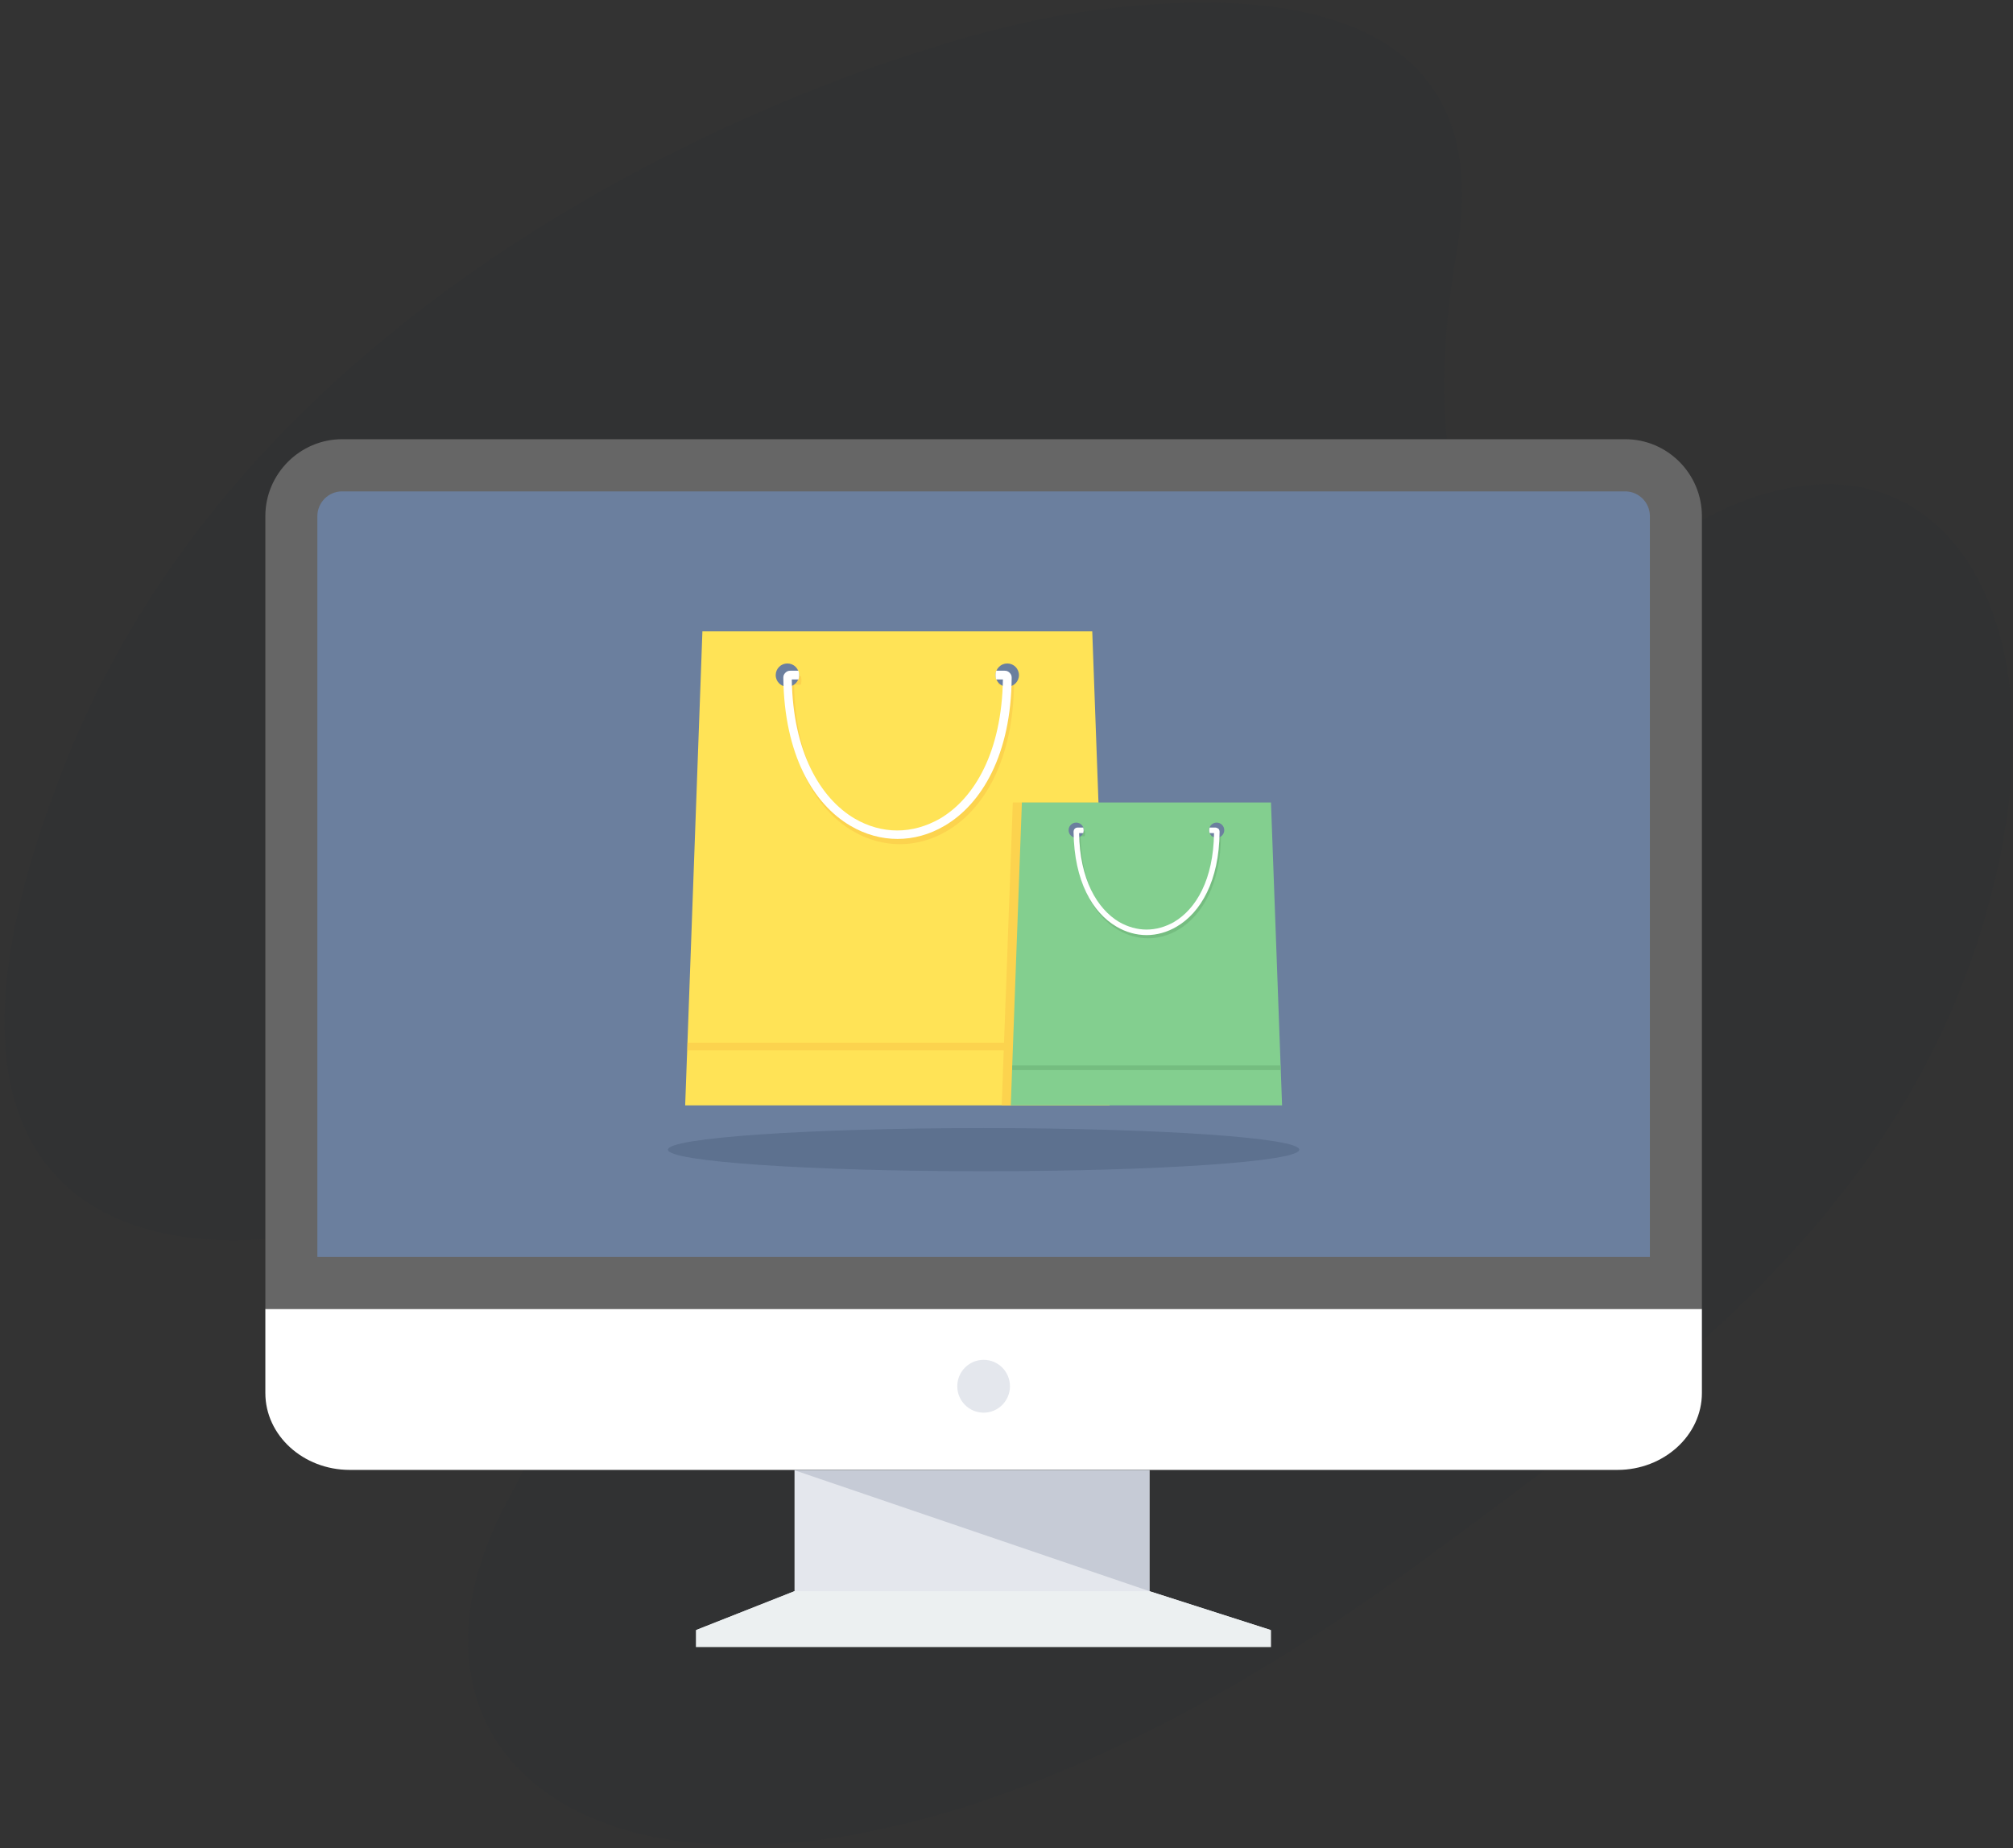 <svg width="220" height="202" fill="none" xmlns="http://www.w3.org/2000/svg"><rect width="100%" height="100%" fill="#333333" stroke="none"/><path d="M55.754 163.49c14.733-26.68-14.721-29.37-25.237-28.223-18.928 2.066-41.867-6.534-22.947-52.91C30.051 27.122 96.279 4.911 116.21 1.64c20.584-3.379 47.925-2.334 43 25.845-4.634 26.668 2.029 45.023 23.647 31.199 25.928-16.581 43.242 4.578 35.057 37.951-8.553 34.75-34.864 53.611-62.341 73.861-72.788 53.752-119.752 28.942-99.819-7.006z" fill="#243036" fill-opacity=".12"/><path d="M37.378 48H177.622c4.614 0 8.378 3.776 8.378 8.403v86.655H29V56.403C29 51.776 32.801 48 37.378 48z" fill="#666"/><path d="M34.684 137.358H180.316V56.403c0-1.481-1.218-2.702-2.694-2.702H37.378c-1.476 0-2.694 1.222-2.694 2.702v80.955z" fill="#6B7F9E"/><path d="M107.5 128c19.054 0 34.5-1.055 34.5-2.357 0-1.302-15.446-2.358-34.5-2.358-19.054 0-34.5 1.056-34.5 2.358S88.446 128 107.5 128z" fill="#5D718F"/><path d="M76.766 69h42.606l1.883 51.8H74.883l1.883-51.8z" fill="#FFE356"/><path d="M86.596 73.874h.925c.096.319.096.637 0 .956h-.734c.128 7.901 3.096 12.966 6.862 15.196 1.468.86 3.064 1.306 4.66 1.306 1.596 0 3.192-.446 4.691-1.306 3.766-2.23 6.735-7.295 6.862-15.196h-.734c-.096-.319-.096-.637 0-.956h.926c.223 0 .382.064.542.223.16.159.224.319.224.542-.064 8.379-3.256 13.794-7.341 16.184-1.628.956-3.383 1.434-5.138 1.434-1.755 0-3.511-.478-5.138-1.434-4.085-2.389-7.245-7.805-7.34-16.184 0-.223.064-.382.223-.542.16-.159.319-.223.543-.223h-.032zM121 113.951l.032.829H75.139v-.829H121z" fill="#FCD34E"/><path d="M86.053 75.054c.705 0 1.277-.571 1.277-1.274 0-.704-.572-1.274-1.277-1.274s-1.276.571-1.276 1.274c0 .704.572 1.274 1.276 1.274zM110.084 75.054c.705 0 1.277-.571 1.277-1.274 0-.704-.572-1.274-1.277-1.274s-1.276.571-1.276 1.274c0 .704.571 1.274 1.276 1.274z" fill="#6B7F9E"/><path d="M86.341 73.301h.926c.096.319.096.637 0 .956h-.734c.128 7.901 3.096 12.966 6.862 15.196 1.468.86 3.064 1.306 4.66 1.306 1.596 0 3.192-.446 4.692-1.306 3.766-2.23 6.734-7.295 6.861-15.196h-.734c-.096-.319-.096-.637 0-.956h.926c.223 0 .383.064.542.223.16.159.224.319.224.542-.064 8.378-3.256 13.794-7.341 16.184-1.627.956-3.383 1.433-5.138 1.433-1.755 0-3.511-.478-5.138-1.433-4.085-2.389-7.245-7.805-7.34-16.184 0-.223.064-.382.223-.542.16-.159.319-.223.543-.223h-.032z" fill="#fff"/><path d="M120.042 87.701l1.213 33.1h-11.776l1.212-33.1h9.351z" fill="#FCD34E"/><path d="M121 113.951l.032.829h-11.33l.032-.829H121z" fill="#FCD34E"/><path d="M111.681 87.701h27.223l1.213 33.1h-29.649l1.213-33.1z" fill="#83CF8F"/><path d="M117.969 90.789h.574c.064.191.064.414 0 .605h-.446c.063 5.065 1.978 8.283 4.372 9.717.957.542 1.979.828 3 .828s2.042-.287 3-.828c2.425-1.434 4.308-4.651 4.372-9.717h-.479c-.063-.191-.063-.414 0-.605h.607c.127 0 .255.032.351.127.096.096.127.223.127.35-.031 5.352-2.074 8.824-4.691 10.354-1.021.605-2.17.923-3.287.923s-2.266-.318-3.287-.923c-2.617-1.53-4.628-4.97-4.692-10.354 0-.128.032-.255.128-.35.096-.095.223-.127.351-.127zM139.958 116.435v.509h-29.33v-.509h29.33z" fill="#75BD80"/><path d="M117.617 91.555c.458 0 .83-.371.83-.828 0-.458-.372-.828-.83-.828-.458 0-.83.371-.83.828 0 .457.372.828.83.828zM132.968 91.555c.459 0 .83-.371.83-.828 0-.458-.371-.828-.83-.828-.458 0-.829.371-.829.828 0 .457.371.828.829.828z" fill="#6B7F9E"/><path d="M117.809 90.439h.574c.064.191.064.414 0 .605h-.447c.064 5.065 1.979 8.283 4.373 9.716.957.542 1.979.829 3 .829s2.042-.287 3-.829c2.425-1.433 4.308-4.651 4.372-9.716h-.479c-.064-.191-.064-.414 0-.605h.607c.127 0 .255.064.351.127.095.096.127.223.127.35-.032 5.352-2.074 8.825-4.691 10.354-1.021.605-2.17.924-3.287.924s-2.266-.319-3.287-.924c-2.618-1.529-4.628-4.97-4.692-10.354 0-.128.032-.255.128-.35.095-.096.223-.127.351-.127zM186 143.058v9.18c0 4.627-4.17 8.402-9.227 8.402H38.227c-5.093 0-9.227-3.775-9.227-8.402v-9.18h157z" fill="#fff"/><path d="M107.5 154.385c1.59 0 2.878-1.293 2.878-2.887 0-1.595-1.288-2.888-2.878-2.888s-2.879 1.293-2.879 2.888c0 1.594 1.289 2.887 2.879 2.887zM125.621 173.893l13.286 4.256H76.056l10.777-4.256v-13.215h38.789v13.215z" fill="#E4E7ED"/><path d="M125.621 173.893l-38.789-13.215h38.789v13.215z" fill="#C6CBD6"/><path d="M86.832 173.893h38.789l13.286 4.256V180H76.056v-1.851l10.777-4.256z" fill="#ECF0F1"/></svg>